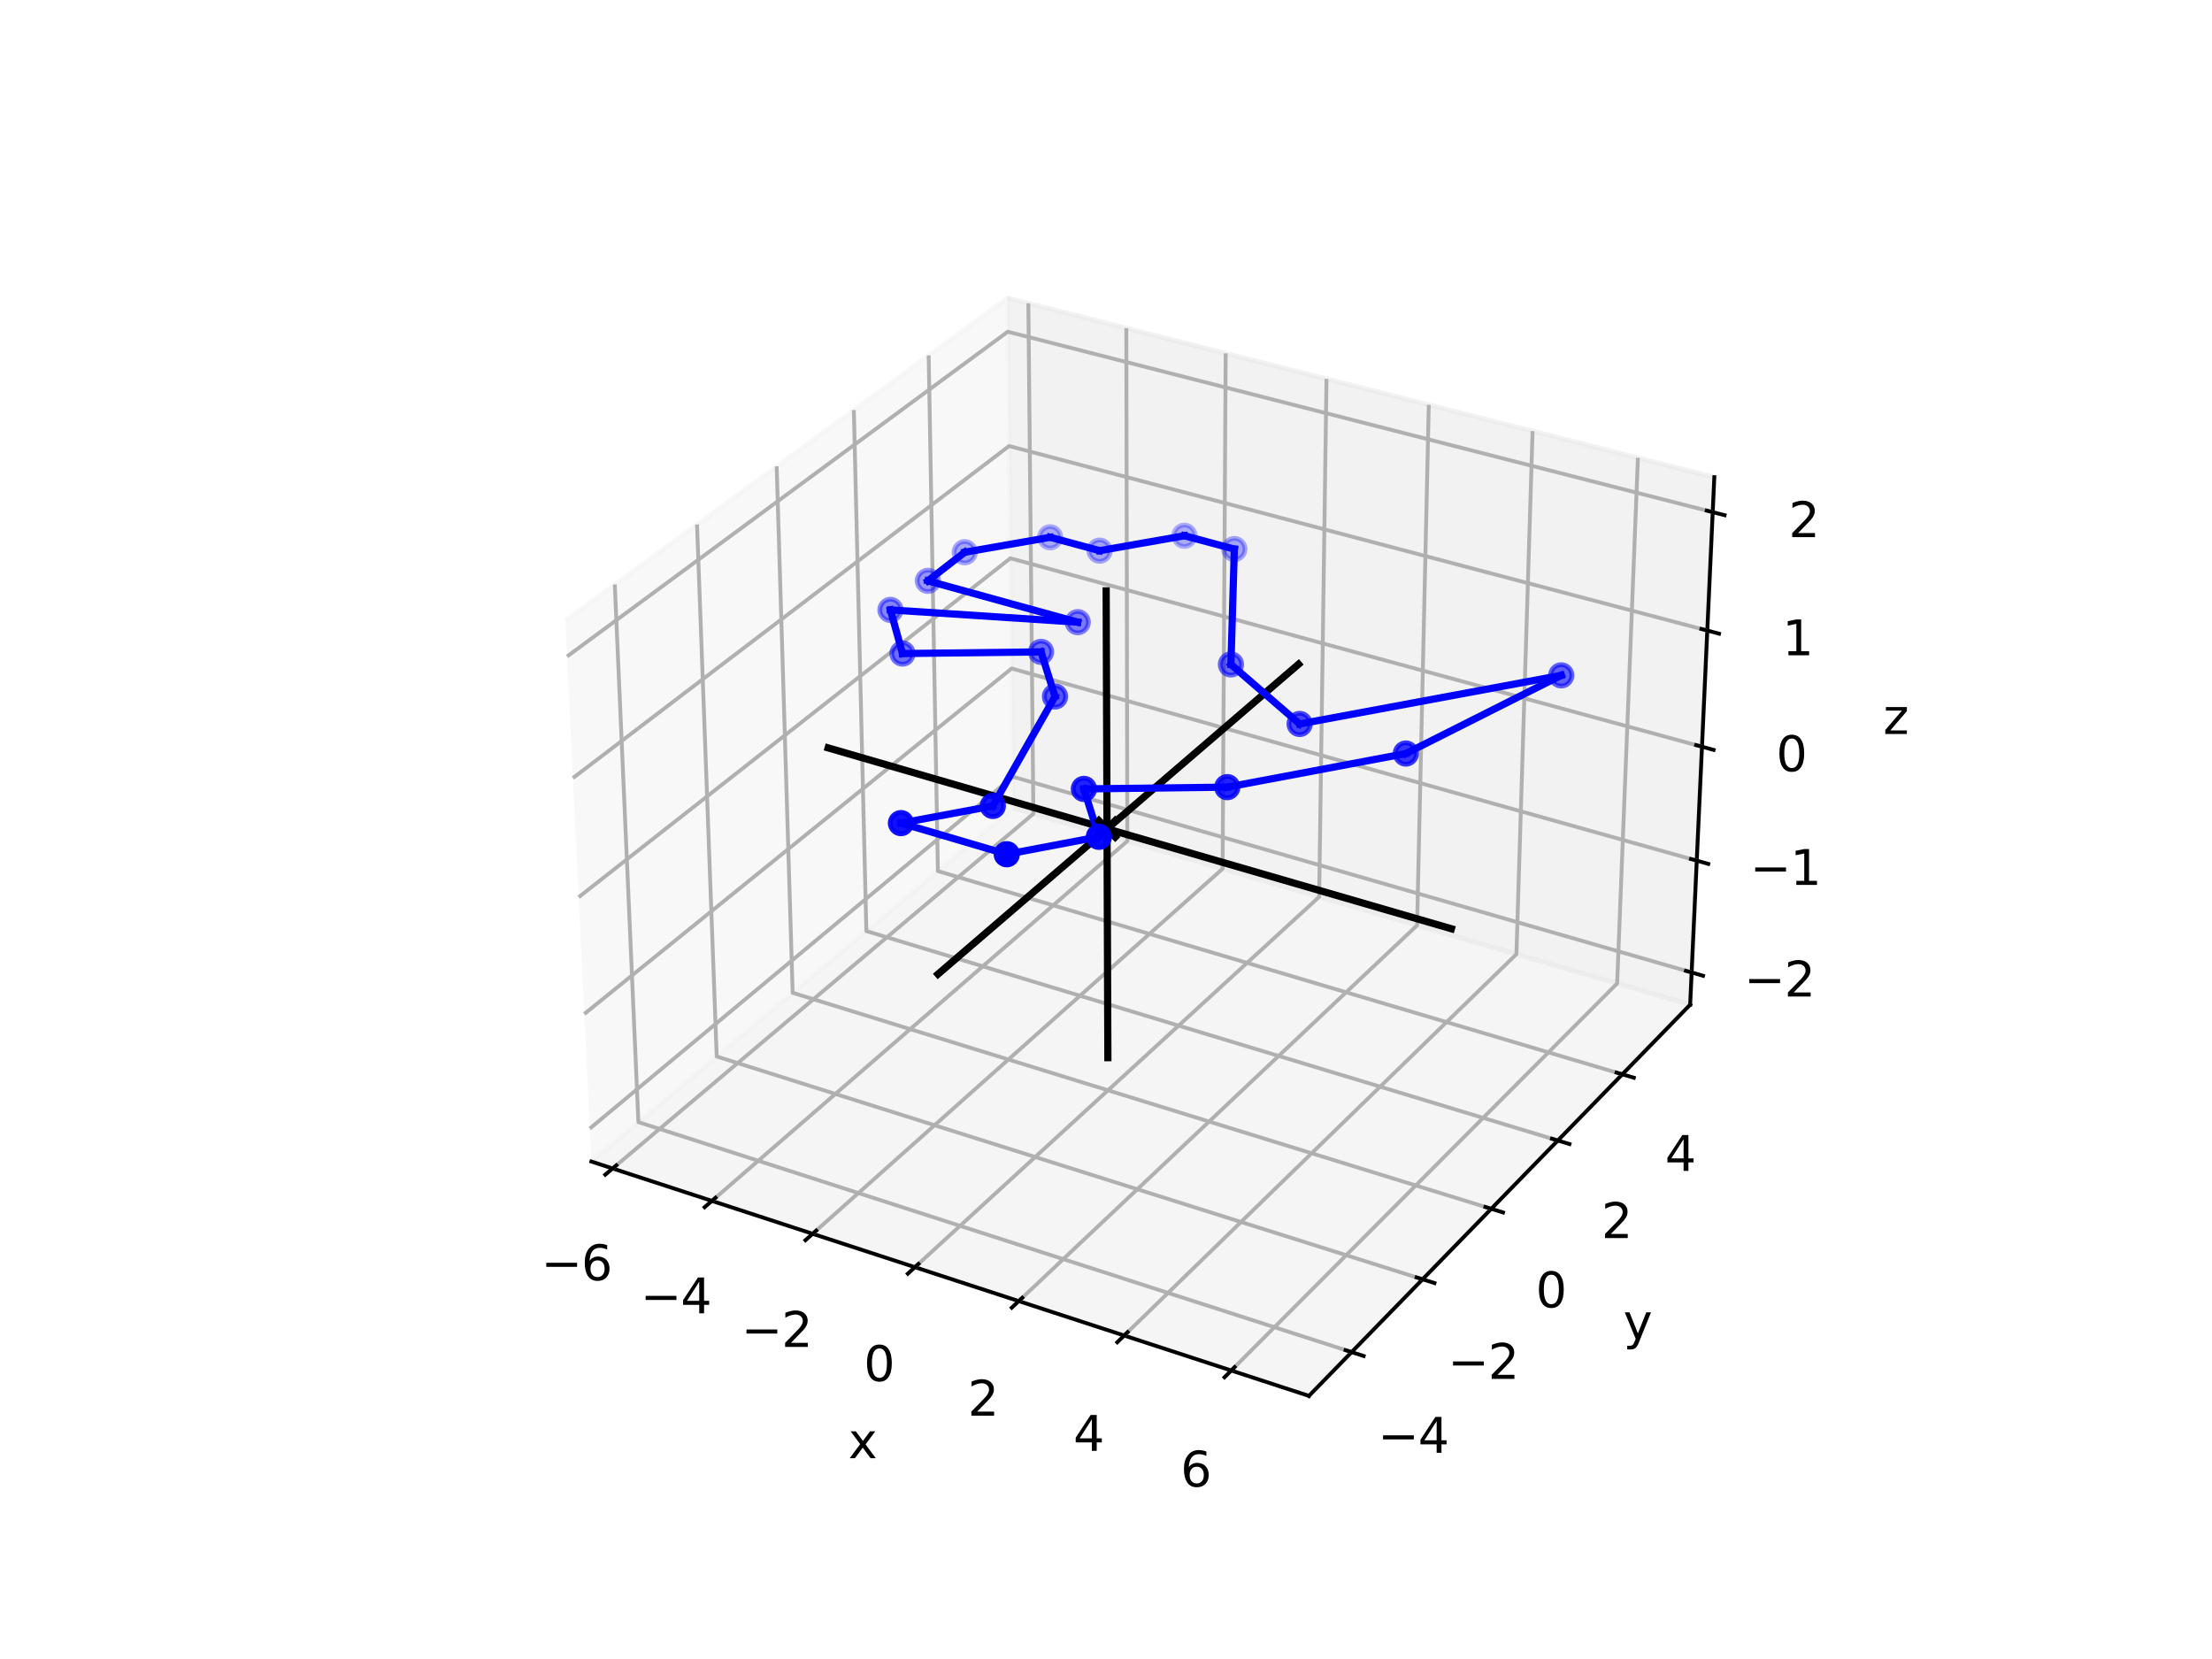 <?xml version="1.0" encoding="utf-8" standalone="no"?>
<!DOCTYPE svg PUBLIC "-//W3C//DTD SVG 1.1//EN"
  "http://www.w3.org/Graphics/SVG/1.1/DTD/svg11.dtd">
<svg height="345.6pt" version="1.1" viewBox="0 0 460.8 345.6" width="460.8pt" xmlns="http://www.w3.org/2000/svg" xmlns:xlink="http://www.w3.org/1999/xlink">
 <defs>
  <style type="text/css">*{stroke-linecap:butt;stroke-linejoin:round;}</style>
 </defs>
 <g id="figure_1">
  <g id="patch_1">
   <path d="M 0 345.6 
L 460.8 345.6 
L 460.8 0 
L 0 0 
z
" style="fill:#ffffff;"/>
  </g>
  <g id="patch_2">
   <path d="M 103.104 307.584 
L 369.216 307.584 
L 369.216 41.472 
L 103.104 41.472 
z
" style="fill:#ffffff;"/>
  </g>
  <g id="pane3d_1">
   <g id="patch_3">
    <path d="M 123.197 241.969 
L 211.076 168.307 
L 209.855 62.074 
L 117.77 129.273 
" style="fill:#f2f2f2;opacity:0.5;stroke:#f2f2f2;stroke-linejoin:miter;"/>
   </g>
  </g>
  <g id="pane3d_2">
   <g id="patch_4">
    <path d="M 211.076 168.307 
L 352.09 209.295 
L 357.123 99.402 
L 209.855 62.074 
" style="fill:#e6e6e6;opacity:0.5;stroke:#e6e6e6;stroke-linejoin:miter;"/>
   </g>
  </g>
  <g id="pane3d_3">
   <g id="patch_5">
    <path d="M 123.197 241.969 
L 272.679 290.79 
L 352.09 209.295 
L 211.076 168.307 
" style="fill:#ececec;opacity:0.5;stroke:#ececec;stroke-linejoin:miter;"/>
   </g>
  </g>
  <g id="axis3d_1">
   <g id="line2d_1">
    <path d="M 123.197 241.969 
L 272.679 290.79 
" style="fill:none;stroke:#000000;stroke-linecap:square;stroke-width:0.8;"/>
   </g>
   <g id="text_1">
    <!-- x -->
    <g transform="translate(176.717 303.768)scale(0.1 -0.1)">
     <defs>
      <path d="M 3513 3500 
L 2247 1797 
L 3578 0 
L 2900 0 
L 1881 1375 
L 863 0 
L 184 0 
L 1544 1831 
L 300 3500 
L 978 3500 
L 1906 2253 
L 2834 3500 
L 3513 3500 
z
" id="DejaVuSans-78" transform="scale(0.016)"/>
     </defs>
     <use xlink:href="#DejaVuSans-78"/>
    </g>
   </g>
   <g id="Line3DCollection_1">
    <path d="M 127.626 243.416 
L 215.272 169.527 
L 214.227 63.182 
" style="fill:none;stroke:#b0b0b0;stroke-width:0.8;"/>
    <path d="M 148.3 250.168 
L 234.844 175.216 
L 234.633 68.355 
" style="fill:none;stroke:#b0b0b0;stroke-width:0.8;"/>
    <path d="M 169.286 257.022 
L 254.687 180.984 
L 255.333 73.602 
" style="fill:none;stroke:#b0b0b0;stroke-width:0.8;"/>
    <path d="M 190.591 263.98 
L 274.806 186.831 
L 276.334 78.925 
" style="fill:none;stroke:#b0b0b0;stroke-width:0.8;"/>
    <path d="M 212.222 271.045 
L 295.207 192.761 
L 297.642 84.326 
" style="fill:none;stroke:#b0b0b0;stroke-width:0.8;"/>
    <path d="M 234.186 278.218 
L 315.896 198.775 
L 319.264 89.806 
" style="fill:none;stroke:#b0b0b0;stroke-width:0.8;"/>
    <path d="M 256.491 285.503 
L 336.879 204.874 
L 341.207 95.368 
" style="fill:none;stroke:#b0b0b0;stroke-width:0.8;"/>
   </g>
   <g id="xtick_1">
    <g id="line2d_2">
     <path d="M 128.389 242.772 
L 126.096 244.705 
" style="fill:none;stroke:#000000;stroke-linecap:square;stroke-width:0.8;"/>
    </g>
    <g id="text_2">
     <!-- −6 -->
     <g transform="translate(112.721 266.693)scale(0.1 -0.1)">
      <defs>
       <path d="M 678 2272 
L 4684 2272 
L 4684 1741 
L 678 1741 
L 678 2272 
z
" id="DejaVuSans-2212" transform="scale(0.016)"/>
       <path d="M 2113 2584 
Q 1688 2584 1439 2293 
Q 1191 2003 1191 1497 
Q 1191 994 1439 701 
Q 1688 409 2113 409 
Q 2538 409 2786 701 
Q 3034 994 3034 1497 
Q 3034 2003 2786 2293 
Q 2538 2584 2113 2584 
z
M 3366 4563 
L 3366 3988 
Q 3128 4100 2886 4159 
Q 2644 4219 2406 4219 
Q 1781 4219 1451 3797 
Q 1122 3375 1075 2522 
Q 1259 2794 1537 2939 
Q 1816 3084 2150 3084 
Q 2853 3084 3261 2657 
Q 3669 2231 3669 1497 
Q 3669 778 3244 343 
Q 2819 -91 2113 -91 
Q 1303 -91 875 529 
Q 447 1150 447 2328 
Q 447 3434 972 4092 
Q 1497 4750 2381 4750 
Q 2619 4750 2861 4703 
Q 3103 4656 3366 4563 
z
" id="DejaVuSans-36" transform="scale(0.016)"/>
      </defs>
      <use xlink:href="#DejaVuSans-2212"/>
      <use x="83.789" xlink:href="#DejaVuSans-36"/>
     </g>
    </g>
   </g>
   <g id="xtick_2">
    <g id="line2d_3">
     <path d="M 149.054 249.515 
L 146.789 251.477 
" style="fill:none;stroke:#000000;stroke-linecap:square;stroke-width:0.8;"/>
    </g>
    <g id="text_3">
     <!-- −4 -->
     <g transform="translate(133.416 273.588)scale(0.1 -0.1)">
      <defs>
       <path d="M 2419 4116 
L 825 1625 
L 2419 1625 
L 2419 4116 
z
M 2253 4666 
L 3047 4666 
L 3047 1625 
L 3713 1625 
L 3713 1100 
L 3047 1100 
L 3047 0 
L 2419 0 
L 2419 1100 
L 313 1100 
L 313 1709 
L 2253 4666 
z
" id="DejaVuSans-34" transform="scale(0.016)"/>
      </defs>
      <use xlink:href="#DejaVuSans-2212"/>
      <use x="83.789" xlink:href="#DejaVuSans-34"/>
     </g>
    </g>
   </g>
   <g id="xtick_3">
    <g id="line2d_4">
     <path d="M 170.031 256.359 
L 167.794 258.351 
" style="fill:none;stroke:#000000;stroke-linecap:square;stroke-width:0.8;"/>
    </g>
    <g id="text_4">
     <!-- −2 -->
     <g transform="translate(154.425 280.588)scale(0.1 -0.1)">
      <defs>
       <path d="M 1228 531 
L 3431 531 
L 3431 0 
L 469 0 
L 469 531 
Q 828 903 1448 1529 
Q 2069 2156 2228 2338 
Q 2531 2678 2651 2914 
Q 2772 3150 2772 3378 
Q 2772 3750 2511 3984 
Q 2250 4219 1831 4219 
Q 1534 4219 1204 4116 
Q 875 4013 500 3803 
L 500 4441 
Q 881 4594 1212 4672 
Q 1544 4750 1819 4750 
Q 2544 4750 2975 4387 
Q 3406 4025 3406 3419 
Q 3406 3131 3298 2873 
Q 3191 2616 2906 2266 
Q 2828 2175 2409 1742 
Q 1991 1309 1228 531 
z
" id="DejaVuSans-32" transform="scale(0.016)"/>
      </defs>
      <use xlink:href="#DejaVuSans-2212"/>
      <use x="83.789" xlink:href="#DejaVuSans-32"/>
     </g>
    </g>
   </g>
   <g id="xtick_4">
    <g id="line2d_5">
     <path d="M 191.326 263.307 
L 189.119 265.329 
" style="fill:none;stroke:#000000;stroke-linecap:square;stroke-width:0.8;"/>
    </g>
    <g id="text_5">
     <!-- 0 -->
     <g transform="translate(179.943 287.694)scale(0.1 -0.1)">
      <defs>
       <path d="M 2034 4250 
Q 1547 4250 1301 3770 
Q 1056 3291 1056 2328 
Q 1056 1369 1301 889 
Q 1547 409 2034 409 
Q 2525 409 2770 889 
Q 3016 1369 3016 2328 
Q 3016 3291 2770 3770 
Q 2525 4250 2034 4250 
z
M 2034 4750 
Q 2819 4750 3233 4129 
Q 3647 3509 3647 2328 
Q 3647 1150 3233 529 
Q 2819 -91 2034 -91 
Q 1250 -91 836 529 
Q 422 1150 422 2328 
Q 422 3509 836 4129 
Q 1250 4750 2034 4750 
z
" id="DejaVuSans-30" transform="scale(0.016)"/>
      </defs>
      <use xlink:href="#DejaVuSans-30"/>
     </g>
    </g>
   </g>
   <g id="xtick_5">
    <g id="line2d_6">
     <path d="M 212.946 270.361 
L 210.77 272.414 
" style="fill:none;stroke:#000000;stroke-linecap:square;stroke-width:0.8;"/>
    </g>
    <g id="text_6">
     <!-- 2 -->
     <g transform="translate(201.599 294.909)scale(0.1 -0.1)">
      <use xlink:href="#DejaVuSans-32"/>
     </g>
    </g>
   </g>
   <g id="xtick_6">
    <g id="line2d_7">
     <path d="M 234.899 277.524 
L 232.755 279.609 
" style="fill:none;stroke:#000000;stroke-linecap:square;stroke-width:0.8;"/>
    </g>
    <g id="text_7">
     <!-- 4 -->
     <g transform="translate(223.59 302.236)scale(0.1 -0.1)">
      <use xlink:href="#DejaVuSans-34"/>
     </g>
    </g>
   </g>
   <g id="xtick_7">
    <g id="line2d_8">
     <path d="M 257.194 284.798 
L 255.083 286.916 
" style="fill:none;stroke:#000000;stroke-linecap:square;stroke-width:0.8;"/>
    </g>
    <g id="text_8">
     <!-- 6 -->
     <g transform="translate(245.924 309.677)scale(0.1 -0.1)">
      <use xlink:href="#DejaVuSans-36"/>
     </g>
    </g>
   </g>
  </g>
  <g id="axis3d_2">
   <g id="line2d_9">
    <path d="M 352.09 209.295 
L 272.679 290.79 
" style="fill:none;stroke:#000000;stroke-linecap:square;stroke-width:0.8;"/>
   </g>
   <g id="text_9">
    <!-- y -->
    <g transform="translate(338.173 278.989)scale(0.1 -0.1)">
     <defs>
      <path d="M 2059 -325 
Q 1816 -950 1584 -1140 
Q 1353 -1331 966 -1331 
L 506 -1331 
L 506 -850 
L 844 -850 
Q 1081 -850 1212 -737 
Q 1344 -625 1503 -206 
L 1606 56 
L 191 3500 
L 800 3500 
L 1894 763 
L 2988 3500 
L 3597 3500 
L 2059 -325 
z
" id="DejaVuSans-79" transform="scale(0.016)"/>
     </defs>
     <use xlink:href="#DejaVuSans-79"/>
    </g>
   </g>
   <g id="Line3DCollection_2">
    <path d="M 128.07 121.757 
L 132.993 233.758 
L 281.566 281.67 
" style="fill:none;stroke:#b0b0b0;stroke-width:0.8;"/>
    <path d="M 145.202 109.255 
L 149.306 220.084 
L 296.346 266.502 
" style="fill:none;stroke:#b0b0b0;stroke-width:0.8;"/>
    <path d="M 161.794 97.146 
L 165.127 206.823 
L 310.657 251.816 
" style="fill:none;stroke:#b0b0b0;stroke-width:0.8;"/>
    <path d="M 177.872 85.414 
L 180.478 193.955 
L 324.52 237.588 
" style="fill:none;stroke:#b0b0b0;stroke-width:0.8;"/>
    <path d="M 193.459 74.039 
L 195.38 181.464 
L 337.958 223.798 
" style="fill:none;stroke:#b0b0b0;stroke-width:0.8;"/>
   </g>
   <g id="xtick_8">
    <g id="line2d_10">
     <path d="M 280.314 281.266 
L 284.073 282.478 
" style="fill:none;stroke:#000000;stroke-linecap:square;stroke-width:0.8;"/>
    </g>
    <g id="text_10">
     <!-- −4 -->
     <g transform="translate(287.03 302.64)scale(0.1 -0.1)">
      <use xlink:href="#DejaVuSans-2212"/>
      <use x="83.789" xlink:href="#DejaVuSans-34"/>
     </g>
    </g>
   </g>
   <g id="xtick_9">
    <g id="line2d_11">
     <path d="M 295.108 266.112 
L 298.825 267.285 
" style="fill:none;stroke:#000000;stroke-linecap:square;stroke-width:0.8;"/>
    </g>
    <g id="text_11">
     <!-- −2 -->
     <g transform="translate(301.612 287.248)scale(0.1 -0.1)">
      <use xlink:href="#DejaVuSans-2212"/>
      <use x="83.789" xlink:href="#DejaVuSans-32"/>
     </g>
    </g>
   </g>
   <g id="xtick_10">
    <g id="line2d_12">
     <path d="M 309.432 251.438 
L 313.108 252.574 
" style="fill:none;stroke:#000000;stroke-linecap:square;stroke-width:0.8;"/>
    </g>
    <g id="text_12">
     <!-- 0 -->
     <g transform="translate(319.92 272.345)scale(0.1 -0.1)">
      <use xlink:href="#DejaVuSans-30"/>
     </g>
    </g>
   </g>
   <g id="xtick_11">
    <g id="line2d_13">
     <path d="M 323.31 237.222 
L 326.945 238.323 
" style="fill:none;stroke:#000000;stroke-linecap:square;stroke-width:0.8;"/>
    </g>
    <g id="text_13">
     <!-- 2 -->
     <g transform="translate(333.597 257.907)scale(0.1 -0.1)">
      <use xlink:href="#DejaVuSans-32"/>
     </g>
    </g>
   </g>
   <g id="xtick_12">
    <g id="line2d_14">
     <path d="M 336.761 223.442 
L 340.356 224.51 
" style="fill:none;stroke:#000000;stroke-linecap:square;stroke-width:0.8;"/>
    </g>
    <g id="text_14">
     <!-- 4 -->
     <g transform="translate(346.854 243.913)scale(0.1 -0.1)">
      <use xlink:href="#DejaVuSans-34"/>
     </g>
    </g>
   </g>
  </g>
  <g id="axis3d_3">
   <g id="line2d_15">
    <path d="M 352.09 209.295 
L 357.123 99.402 
" style="fill:none;stroke:#000000;stroke-linecap:square;stroke-width:0.8;"/>
   </g>
   <g id="text_15">
    <!-- z -->
    <g transform="translate(392.303 152.902)scale(0.1 -0.1)">
     <defs>
      <path d="M 353 3500 
L 3084 3500 
L 3084 2975 
L 922 459 
L 3084 459 
L 3084 0 
L 275 0 
L 275 525 
L 2438 3041 
L 353 3041 
L 353 3500 
z
" id="DejaVuSans-7a" transform="scale(0.016)"/>
     </defs>
     <use xlink:href="#DejaVuSans-7a"/>
    </g>
   </g>
   <g id="Line3DCollection_3">
    <path d="M 352.398 202.583 
L 211.001 161.806 
L 122.866 235.097 
" style="fill:none;stroke:#b0b0b0;stroke-width:0.8;"/>
    <path d="M 353.464 179.29 
L 210.742 139.258 
L 121.717 211.237 
" style="fill:none;stroke:#b0b0b0;stroke-width:0.8;"/>
    <path d="M 354.551 155.552 
L 210.478 116.298 
L 120.545 186.903 
" style="fill:none;stroke:#b0b0b0;stroke-width:0.8;"/>
    <path d="M 355.659 131.356 
L 210.209 92.917 
L 119.35 162.081 
" style="fill:none;stroke:#b0b0b0;stroke-width:0.8;"/>
    <path d="M 356.789 106.688 
L 209.935 69.103 
L 118.131 136.756 
" style="fill:none;stroke:#b0b0b0;stroke-width:0.8;"/>
   </g>
   <g id="xtick_13">
    <g id="line2d_16">
     <path d="M 351.211 202.241 
L 354.774 203.268 
" style="fill:none;stroke:#000000;stroke-linecap:square;stroke-width:0.8;"/>
    </g>
    <g id="text_16">
     <!-- −2 -->
     <g transform="translate(363.324 207.59)scale(0.1 -0.1)">
      <use xlink:href="#DejaVuSans-2212"/>
      <use x="83.789" xlink:href="#DejaVuSans-32"/>
     </g>
    </g>
   </g>
   <g id="xtick_14">
    <g id="line2d_17">
     <path d="M 352.266 178.954 
L 355.864 179.964 
" style="fill:none;stroke:#000000;stroke-linecap:square;stroke-width:0.8;"/>
    </g>
    <g id="text_17">
     <!-- −1 -->
     <g transform="translate(364.56 184.343)scale(0.1 -0.1)">
      <defs>
       <path d="M 794 531 
L 1825 531 
L 1825 4091 
L 703 3866 
L 703 4441 
L 1819 4666 
L 2450 4666 
L 2450 531 
L 3481 531 
L 3481 0 
L 794 0 
L 794 531 
z
" id="DejaVuSans-31" transform="scale(0.016)"/>
      </defs>
      <use xlink:href="#DejaVuSans-2212"/>
      <use x="83.789" xlink:href="#DejaVuSans-31"/>
     </g>
    </g>
   </g>
   <g id="xtick_15">
    <g id="line2d_18">
     <path d="M 353.341 155.222 
L 356.975 156.213 
" style="fill:none;stroke:#000000;stroke-linecap:square;stroke-width:0.8;"/>
    </g>
    <g id="text_18">
     <!-- 0 -->
     <g transform="translate(370.01 160.653)scale(0.1 -0.1)">
      <use xlink:href="#DejaVuSans-30"/>
     </g>
    </g>
   </g>
   <g id="xtick_16">
    <g id="line2d_19">
     <path d="M 354.437 131.033 
L 358.108 132.003 
" style="fill:none;stroke:#000000;stroke-linecap:square;stroke-width:0.8;"/>
    </g>
    <g id="text_19">
     <!-- 1 -->
     <g transform="translate(371.294 136.508)scale(0.1 -0.1)">
      <use xlink:href="#DejaVuSans-31"/>
     </g>
    </g>
   </g>
   <g id="xtick_17">
    <g id="line2d_20">
     <path d="M 355.554 106.372 
L 359.262 107.321 
" style="fill:none;stroke:#000000;stroke-linecap:square;stroke-width:0.8;"/>
    </g>
    <g id="text_20">
     <!-- 2 -->
     <g transform="translate(372.603 111.893)scale(0.1 -0.1)">
      <use xlink:href="#DejaVuSans-32"/>
     </g>
    </g>
   </g>
  </g>
  <g id="axes_1">
   <g id="line2d_21">
    <path clip-path="url(#pc3527b0492)" d="M 172.517 155.8 
L 302.35 193.477 
" style="fill:none;stroke:#000000;stroke-linecap:square;stroke-width:1.5;"/>
   </g>
   <g id="line2d_22">
    <path clip-path="url(#pc3527b0492)" d="M 195.4 202.932 
L 270.515 138.361 
" style="fill:none;stroke:#000000;stroke-linecap:square;stroke-width:1.5;"/>
   </g>
   <g id="line2d_23">
    <path clip-path="url(#pc3527b0492)" d="M 230.79 220.331 
L 230.433 123.09 
" style="fill:none;stroke:#000000;stroke-linecap:square;stroke-width:1.5;"/>
   </g>
   <g id="line2d_24">
    <path clip-path="url(#pc3527b0492)" d="M 325.23 140.689 
L 270.739 150.812 
" style="fill:none;stroke:#0000ff;stroke-linecap:square;stroke-width:1.5;"/>
   </g>
   <g id="line2d_25">
    <path clip-path="url(#pc3527b0492)" d="M 270.739 150.812 
L 256.423 138.41 
" style="fill:none;stroke:#0000ff;stroke-linecap:square;stroke-width:1.5;"/>
   </g>
   <g id="line2d_26">
    <path clip-path="url(#pc3527b0492)" d="M 256.423 138.41 
L 257.134 114.385 
" style="fill:none;stroke:#0000ff;stroke-linecap:square;stroke-width:1.5;"/>
   </g>
   <g id="line2d_27">
    <path clip-path="url(#pc3527b0492)" d="M 257.134 114.385 
L 246.737 111.605 
" style="fill:none;stroke:#0000ff;stroke-linecap:square;stroke-width:1.5;"/>
   </g>
   <g id="line2d_28">
    <path clip-path="url(#pc3527b0492)" d="M 246.737 111.605 
L 229.066 114.712 
" style="fill:none;stroke:#0000ff;stroke-linecap:square;stroke-width:1.5;"/>
   </g>
   <g id="line2d_29">
    <path clip-path="url(#pc3527b0492)" d="M 229.066 114.712 
L 218.765 111.929 
" style="fill:none;stroke:#0000ff;stroke-linecap:square;stroke-width:1.5;"/>
   </g>
   <g id="line2d_30">
    <path clip-path="url(#pc3527b0492)" d="M 218.765 111.929 
L 200.974 115.038 
" style="fill:none;stroke:#0000ff;stroke-linecap:square;stroke-width:1.5;"/>
   </g>
   <g id="line2d_31">
    <path clip-path="url(#pc3527b0492)" d="M 200.974 115.038 
L 193.294 121.001 
" style="fill:none;stroke:#0000ff;stroke-linecap:square;stroke-width:1.5;"/>
   </g>
   <g id="line2d_32">
    <path clip-path="url(#pc3527b0492)" d="M 193.294 121.001 
L 224.51 129.609 
" style="fill:none;stroke:#0000ff;stroke-linecap:square;stroke-width:1.5;"/>
   </g>
   <g id="line2d_33">
    <path clip-path="url(#pc3527b0492)" d="M 224.51 129.609 
L 185.495 127.056 
" style="fill:none;stroke:#0000ff;stroke-linecap:square;stroke-width:1.5;"/>
   </g>
   <g id="line2d_34">
    <path clip-path="url(#pc3527b0492)" d="M 185.495 127.056 
L 188.007 136.144 
" style="fill:none;stroke:#0000ff;stroke-linecap:square;stroke-width:1.5;"/>
   </g>
   <g id="line2d_35">
    <path clip-path="url(#pc3527b0492)" d="M 188.007 136.144 
L 216.869 135.799 
" style="fill:none;stroke:#0000ff;stroke-linecap:square;stroke-width:1.5;"/>
   </g>
   <g id="line2d_36">
    <path clip-path="url(#pc3527b0492)" d="M 216.869 135.799 
L 219.776 145.092 
" style="fill:none;stroke:#0000ff;stroke-linecap:square;stroke-width:1.5;"/>
   </g>
   <g id="line2d_37">
    <path clip-path="url(#pc3527b0492)" d="M 219.776 145.092 
L 206.823 167.891 
" style="fill:none;stroke:#0000ff;stroke-linecap:square;stroke-width:1.5;"/>
   </g>
   <g id="line2d_38">
    <path clip-path="url(#pc3527b0492)" d="M 206.823 167.891 
L 187.685 171.469 
" style="fill:none;stroke:#0000ff;stroke-linecap:square;stroke-width:1.5;"/>
   </g>
   <g id="line2d_39">
    <path clip-path="url(#pc3527b0492)" d="M 187.685 171.469 
L 209.727 177.954 
" style="fill:none;stroke:#0000ff;stroke-linecap:square;stroke-width:1.5;"/>
   </g>
   <g id="line2d_40">
    <path clip-path="url(#pc3527b0492)" d="M 209.727 177.954 
L 228.918 174.32 
" style="fill:none;stroke:#0000ff;stroke-linecap:square;stroke-width:1.5;"/>
   </g>
   <g id="line2d_41">
    <path clip-path="url(#pc3527b0492)" d="M 228.918 174.32 
L 225.798 164.344 
" style="fill:none;stroke:#0000ff;stroke-linecap:square;stroke-width:1.5;"/>
   </g>
   <g id="line2d_42">
    <path clip-path="url(#pc3527b0492)" d="M 225.798 164.344 
L 255.666 163.974 
" style="fill:none;stroke:#0000ff;stroke-linecap:square;stroke-width:1.5;"/>
   </g>
   <g id="line2d_43">
    <path clip-path="url(#pc3527b0492)" d="M 255.666 163.974 
L 292.861 156.977 
" style="fill:none;stroke:#0000ff;stroke-linecap:square;stroke-width:1.5;"/>
   </g>
   <g id="line2d_44">
    <path clip-path="url(#pc3527b0492)" d="M 292.861 156.977 
L 325.23 140.689 
" style="fill:none;stroke:#0000ff;stroke-linecap:square;stroke-width:1.5;"/>
   </g>
   <g id="Path3DCollection_1">
    <defs>
     <path d="M -2.236 2.236 
L 2.236 -2.236 
M -2.236 -2.236 
L 2.236 2.236 
" id="m6cefce4dd0" style="stroke:#000000;stroke-width:1.5;"/>
    </defs>
    <g clip-path="url(#pc3527b0492)">
     <use style="stroke:#000000;stroke-width:1.5;" x="230.615" xlink:href="#m6cefce4dd0" y="172.66"/>
    </g>
   </g>
   <g id="Path3DCollection_2">
    <defs>
     <path d="M 0 2.236 
C 0.593 2.236 1.162 2 1.581 1.581 
C 2 1.162 2.236 0.593 2.236 -0 
C 2.236 -0.593 2 -1.162 1.581 -1.581 
C 1.162 -2 0.593 -2.236 0 -2.236 
C -0.593 -2.236 -1.162 -2 -1.581 -1.581 
C -2 -1.162 -2.236 -0.593 -2.236 0 
C -2.236 0.593 -2 1.162 -1.581 1.581 
C -1.162 2 -0.593 2.236 0 2.236 
z
" id="C0_0_bd6bf795d5"/>
    </defs>
    <g clip-path="url(#pc3527b0492)">
     <use style="fill:#0000ff;fill-opacity:0.3;stroke:#0000ff;stroke-opacity:0.3;" x="246.737" xlink:href="#C0_0_bd6bf795d5" y="111.605"/>
    </g>
    <g clip-path="url(#pc3527b0492)">
     <use style="fill:#0000ff;fill-opacity:0.303;stroke:#0000ff;stroke-opacity:0.303;" x="218.765" xlink:href="#C0_0_bd6bf795d5" y="111.929"/>
    </g>
    <g clip-path="url(#pc3527b0492)">
     <use style="fill:#0000ff;fill-opacity:0.329;stroke:#0000ff;stroke-opacity:0.329;" x="257.134" xlink:href="#C0_0_bd6bf795d5" y="114.385"/>
    </g>
    <g clip-path="url(#pc3527b0492)">
     <use style="fill:#0000ff;fill-opacity:0.333;stroke:#0000ff;stroke-opacity:0.333;" x="229.066" xlink:href="#C0_0_bd6bf795d5" y="114.712"/>
    </g>
    <g clip-path="url(#pc3527b0492)">
     <use style="fill:#0000ff;fill-opacity:0.336;stroke:#0000ff;stroke-opacity:0.336;" x="200.974" xlink:href="#C0_0_bd6bf795d5" y="115.038"/>
    </g>
    <g clip-path="url(#pc3527b0492)">
     <use style="fill:#0000ff;fill-opacity:0.399;stroke:#0000ff;stroke-opacity:0.399;" x="193.294" xlink:href="#C0_0_bd6bf795d5" y="121.001"/>
    </g>
    <g clip-path="url(#pc3527b0492)">
     <use style="fill:#0000ff;fill-opacity:0.463;stroke:#0000ff;stroke-opacity:0.463;" x="185.495" xlink:href="#C0_0_bd6bf795d5" y="127.056"/>
    </g>
    <g clip-path="url(#pc3527b0492)">
     <use style="fill:#0000ff;fill-opacity:0.49;stroke:#0000ff;stroke-opacity:0.49;" x="224.51" xlink:href="#C0_0_bd6bf795d5" y="129.609"/>
    </g>
    <g clip-path="url(#pc3527b0492)">
     <use style="fill:#0000ff;fill-opacity:0.555;stroke:#0000ff;stroke-opacity:0.555;" x="216.869" xlink:href="#C0_0_bd6bf795d5" y="135.799"/>
    </g>
    <g clip-path="url(#pc3527b0492)">
     <use style="fill:#0000ff;fill-opacity:0.559;stroke:#0000ff;stroke-opacity:0.559;" x="188.007" xlink:href="#C0_0_bd6bf795d5" y="136.144"/>
    </g>
    <g clip-path="url(#pc3527b0492)">
     <use style="fill:#0000ff;fill-opacity:0.583;stroke:#0000ff;stroke-opacity:0.583;" x="256.423" xlink:href="#C0_0_bd6bf795d5" y="138.41"/>
    </g>
    <g clip-path="url(#pc3527b0492)">
     <use style="fill:#0000ff;fill-opacity:0.607;stroke:#0000ff;stroke-opacity:0.607;" x="325.23" xlink:href="#C0_0_bd6bf795d5" y="140.689"/>
    </g>
    <g clip-path="url(#pc3527b0492)">
     <use style="fill:#0000ff;fill-opacity:0.653;stroke:#0000ff;stroke-opacity:0.653;" x="219.776" xlink:href="#C0_0_bd6bf795d5" y="145.092"/>
    </g>
    <g clip-path="url(#pc3527b0492)">
     <use style="fill:#0000ff;fill-opacity:0.714;stroke:#0000ff;stroke-opacity:0.714;" x="270.739" xlink:href="#C0_0_bd6bf795d5" y="150.812"/>
    </g>
    <g clip-path="url(#pc3527b0492)">
     <use style="fill:#0000ff;fill-opacity:0.779;stroke:#0000ff;stroke-opacity:0.779;" x="292.861" xlink:href="#C0_0_bd6bf795d5" y="156.977"/>
    </g>
    <g clip-path="url(#pc3527b0492)">
     <use style="fill:#0000ff;fill-opacity:0.853;stroke:#0000ff;stroke-opacity:0.853;" x="255.666" xlink:href="#C0_0_bd6bf795d5" y="163.974"/>
    </g>
    <g clip-path="url(#pc3527b0492)">
     <use style="fill:#0000ff;fill-opacity:0.856;stroke:#0000ff;stroke-opacity:0.856;" x="225.798" xlink:href="#C0_0_bd6bf795d5" y="164.344"/>
    </g>
    <g clip-path="url(#pc3527b0492)">
     <use style="fill:#0000ff;fill-opacity:0.894;stroke:#0000ff;stroke-opacity:0.894;" x="206.823" xlink:href="#C0_0_bd6bf795d5" y="167.891"/>
    </g>
    <g clip-path="url(#pc3527b0492)">
     <use style="fill:#0000ff;fill-opacity:0.932;stroke:#0000ff;stroke-opacity:0.932;" x="187.685" xlink:href="#C0_0_bd6bf795d5" y="171.469"/>
    </g>
    <g clip-path="url(#pc3527b0492)">
     <use style="fill:#0000ff;fill-opacity:0.962;stroke:#0000ff;stroke-opacity:0.962;" x="228.918" xlink:href="#C0_0_bd6bf795d5" y="174.32"/>
    </g>
    <g clip-path="url(#pc3527b0492)">
     <use style="fill:#0000ff;stroke:#0000ff;" x="209.727" xlink:href="#C0_0_bd6bf795d5" y="177.954"/>
    </g>
   </g>
  </g>
 </g>
 <defs>
  <clipPath id="pc3527b0492">
   <rect height="266.112" width="266.112" x="103.104" y="41.472"/>
  </clipPath>
 </defs>
</svg>
